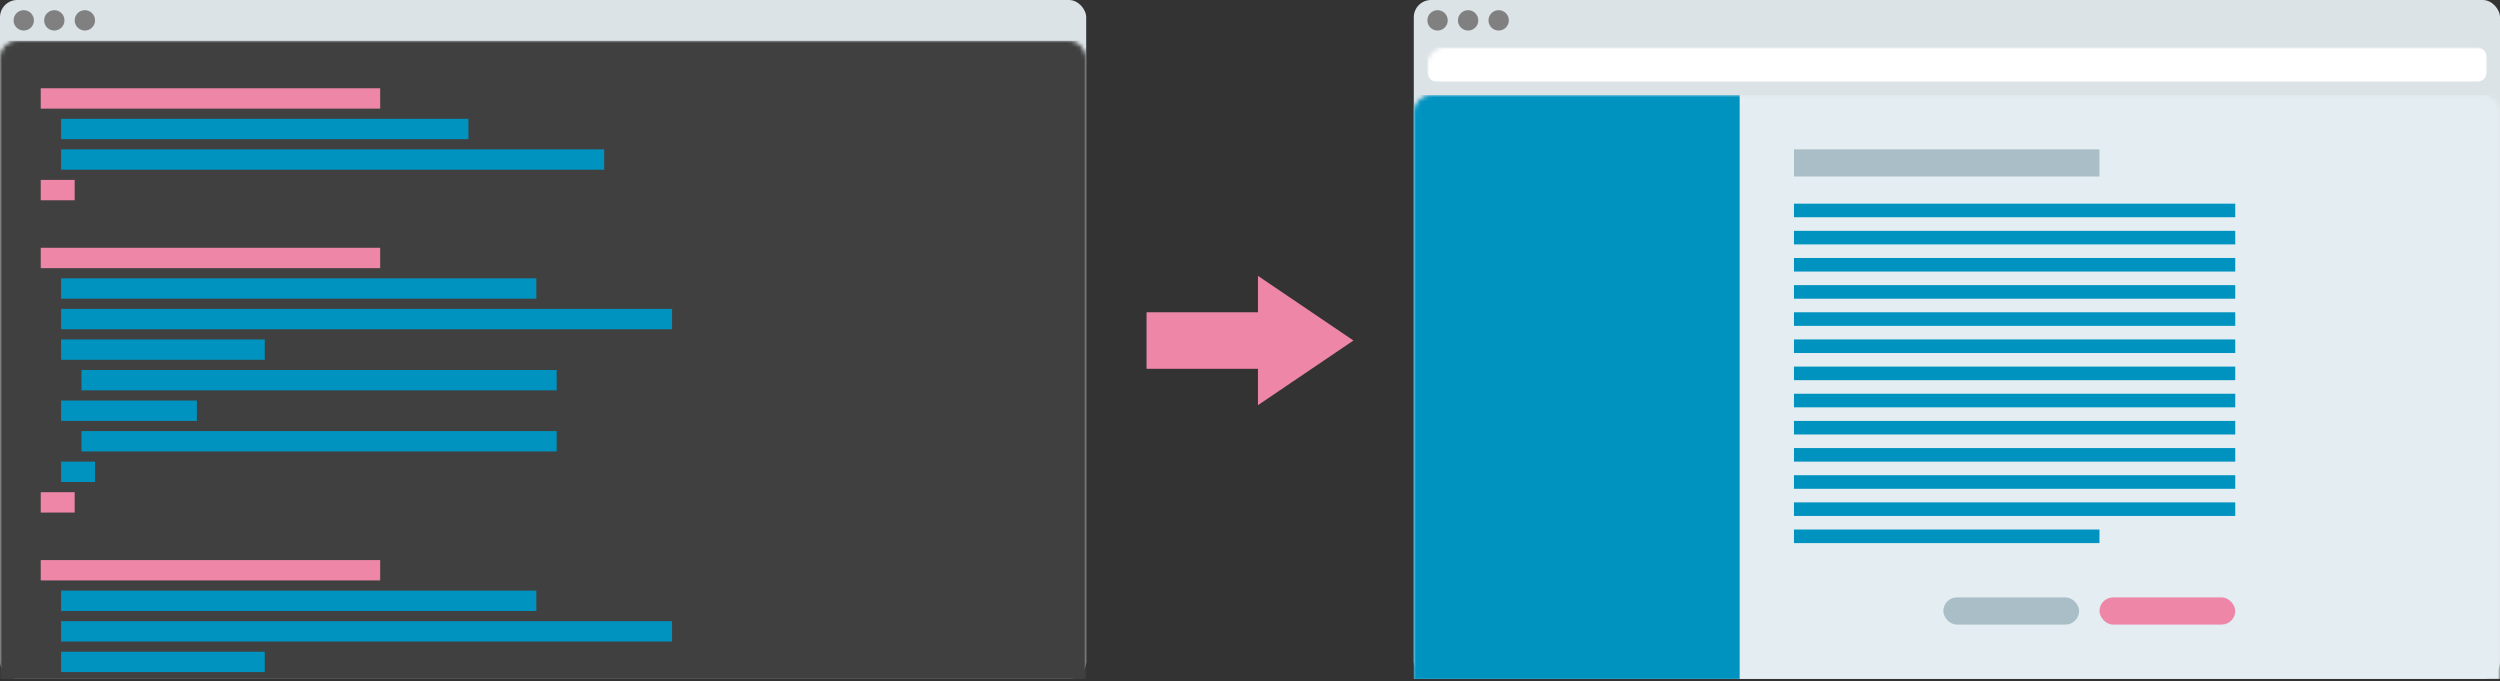 <svg xmlns="http://www.w3.org/2000/svg" xmlns:xlink="http://www.w3.org/1999/xlink" width="580" height="158" viewBox="0 0 580 158">
  <rect x="0" y="0" width="580" height="158" fill="#333333" stroke="none"/>
  <defs>
    <rect id="frontenddev-a" width="252" height="157.5" rx="4"/>
    <rect id="frontenddev-c" width="252" height="157.5" rx="4"/>
  </defs>
  <g fill="none" fill-rule="evenodd">
    <mask id="frontenddev-b" fill="#fff">
      <use xlink:href="#frontenddev-a"/>
    </mask>
    <use fill="#DCE3E6" xlink:href="#frontenddev-a"/>
    <rect width="252" height="148.05" y="9.45" fill="#404040" mask="url(#frontenddev-b)"/>
    <g mask="url(#frontenddev-b)">
      <g transform="translate(9.45 20.475)">
        <rect width="78.75" height="4.725" fill="#EE86A8"/>
        <rect width="7.875" height="4.725" y="21.262" fill="#EE86A8"/>
        <rect width="94.5" height="4.725" x="4.725" y="7.088" fill="#0093BF"/>
        <rect width="126" height="4.725" x="4.725" y="14.175" fill="#0093BF"/>
        <g transform="translate(0 37.013)">
          <rect width="78.75" height="4.725" fill="#EE86A8"/>
          <rect width="7.875" height="4.725" y="56.7" fill="#EE86A8"/>
          <rect width="110.25" height="4.725" x="4.725" y="7.088" fill="#0093BF"/>
          <rect width="110.25" height="4.725" x="9.45" y="28.35" fill="#0093BF"/>
          <rect width="110.25" height="4.725" x="9.45" y="42.525" fill="#0093BF"/>
          <rect width="47.25" height="4.725" x="4.725" y="21.262" fill="#0093BF"/>
          <rect width="31.5" height="4.725" x="4.725" y="35.438" fill="#0093BF"/>
          <rect width="7.875" height="4.725" x="4.725" y="49.612" fill="#0093BF"/>
          <rect width="141.75" height="4.725" x="4.725" y="14.175" fill="#0093BF"/>
        </g>
        <g transform="translate(0 109.463)">
          <rect width="78.75" height="4.725" fill="#EE86A8"/>
          <rect width="110.25" height="4.725" x="4.725" y="7.088" fill="#0093BF"/>
          <rect width="47.25" height="4.725" x="4.725" y="21.262" fill="#0093BF"/>
          <rect width="141.75" height="4.725" x="4.725" y="14.175" fill="#0093BF"/>
        </g>
      </g>
    </g>
    <g fill="gray" mask="url(#frontenddev-b)">
      <g transform="translate(3.15 2.362)">
        <circle cx="2.362" cy="2.362" r="2.362"/>
        <circle cx="9.45" cy="2.362" r="2.362"/>
        <circle cx="16.538" cy="2.362" r="2.362"/>
      </g>
    </g>
    <g transform="translate(328)">
      <mask id="frontenddev-d" fill="#fff">
        <use xlink:href="#frontenddev-c"/>
      </mask>
      <use fill="#DCE3E6" xlink:href="#frontenddev-c"/>
      <rect width="252" height="135.45" y="22.05" fill="#E4EEF2" mask="url(#frontenddev-d)"/>
      <rect width="245.7" height="7.875" x="3.15" y="11.025" fill="#FFF" mask="url(#frontenddev-d)" rx="2"/>
      <g fill="gray" mask="url(#frontenddev-d)">
        <g transform="translate(3.15 2.362)">
          <circle cx="2.362" cy="2.362" r="2.362"/>
          <circle cx="9.45" cy="2.362" r="2.362"/>
          <circle cx="16.538" cy="2.362" r="2.362"/>
        </g>
      </g>
      <rect width="75.6" height="135.45" y="22.05" fill="#0093BF" mask="url(#frontenddev-d)"/>
      <g mask="url(#frontenddev-d)">
        <g transform="translate(88.2 34.65)">
          <rect width="31.5" height="6.3" x="34.65" y="103.95" fill="#A9BEC7" rx="3.15"/>
          <rect width="31.5" height="6.3" x="70.875" y="103.95" fill="#EE86A8" rx="3.15"/>
          <g>
            <rect width="102.375" height="3.15" y="12.6" fill="#0093BF"/>
            <rect width="102.375" height="3.15" y="18.9" fill="#0093BF"/>
            <rect width="102.375" height="3.15" y="25.2" fill="#0093BF"/>
            <rect width="102.375" height="3.15" y="31.5" fill="#0093BF"/>
            <rect width="102.375" height="3.15" y="37.8" fill="#0093BF"/>
            <rect width="102.375" height="3.15" y="44.1" fill="#0093BF"/>
            <rect width="102.375" height="3.15" y="50.4" fill="#0093BF"/>
            <rect width="102.375" height="3.15" y="56.7" fill="#0093BF"/>
            <rect width="102.375" height="3.15" y="63" fill="#0093BF"/>
            <rect width="102.375" height="3.15" y="69.3" fill="#0093BF"/>
            <rect width="102.375" height="3.15" y="75.6" fill="#0093BF"/>
            <rect width="102.375" height="3.15" y="81.9" fill="#0093BF"/>
            <rect width="70.875" height="3.15" y="88.2" fill="#0093BF"/>
            <rect width="70.875" height="6.3" fill="#A9BEC7"/>
          </g>
        </g>
      </g>
    </g>
    <path fill="#EE86A8" d="M291.846,72.438 L291.846,64 L314,79 L291.846,94 L291.846,85.562 L266,85.562 L266,72.438 L291.846,72.438 Z"/>
  </g>
</svg>
